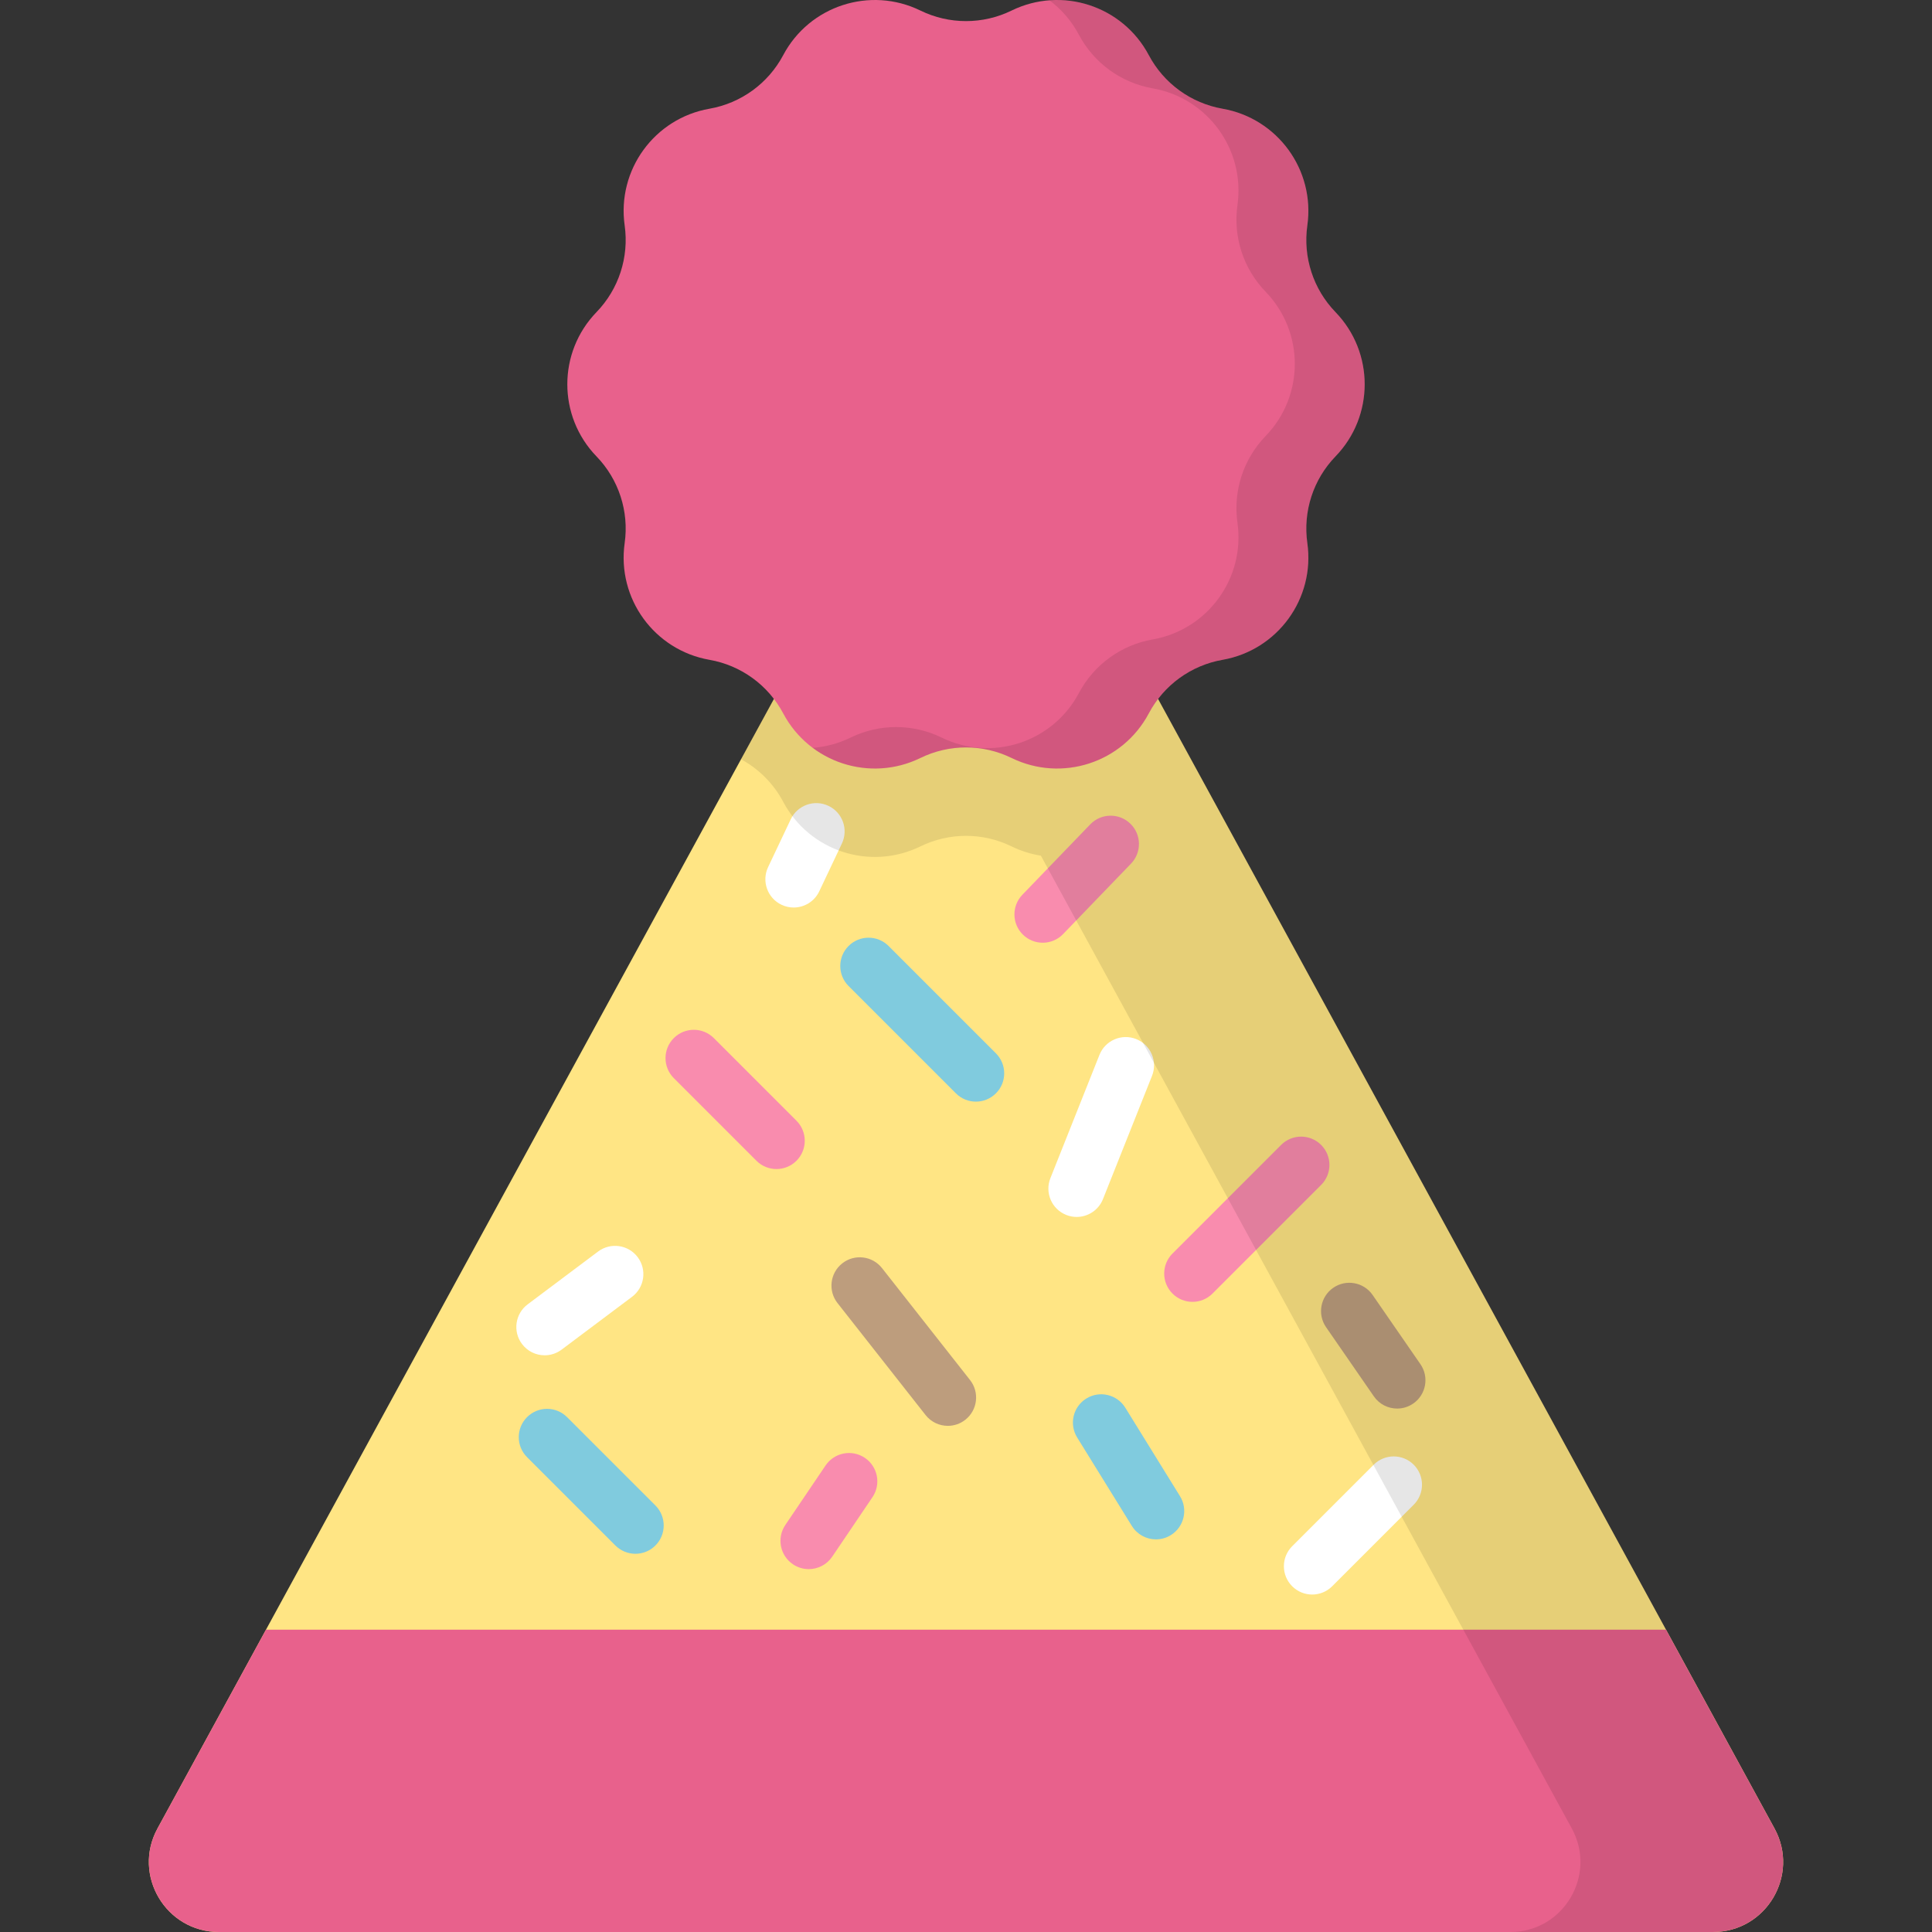 <?xml version="1.0" encoding="iso-8859-1"?>
<!-- Generator: Adobe Illustrator 19.0.0, SVG Export Plug-In . SVG Version: 6.00 Build 0)  -->
<svg xmlns="http://www.w3.org/2000/svg" xmlns:xlink="http://www.w3.org/1999/xlink" version="1.1" id="Capa_1" x="0px" y="0px" viewBox="0 0 512 512" style="enable-background:new 0 0 512 512;" xml:space="preserve">
<rect x="0" y="0" width="512" height="512" fill="#333333" stroke="none"/>
<path style="fill:#FFE584;" d="M228.319,142.688L41.74,484.56C34.992,496.923,43.94,512,58.025,512h395.95  c14.085,0,23.033-15.077,16.285-27.44L283.681,142.688C271.727,120.784,240.273,120.784,228.319,142.688z"/>
<path style="fill:#E8618C;" d="M470.26,484.56l-28.751-52.681H70.491L41.74,484.56C34.992,496.923,43.94,512,58.025,512h395.95  C468.06,512,477.008,496.923,470.26,484.56z"/>
<path style="fill:#80CBDE;" d="M168.389,411.769c-1.92,0-3.839-0.733-5.303-2.197l-23.411-23.41c-2.929-2.929-2.929-7.678,0-10.606  c2.929-2.929,7.678-2.929,10.606,0l23.411,23.41c2.929,2.929,2.929,7.678,0,10.607C172.228,411.036,170.309,411.769,168.389,411.769  z"/>
<path style="fill:#F98CAE;" d="M316.025,345.005c-1.919,0-3.839-0.732-5.303-2.197c-2.929-2.929-2.929-7.678,0-10.606l28.786-28.786  c2.929-2.929,7.678-2.929,10.606,0c2.929,2.929,2.929,7.678,0,10.607l-28.786,28.786  C319.864,344.272,317.945,345.005,316.025,345.005z"/>
<path style="fill:#80CBDE;" d="M258.625,291.945c-1.919,0-3.839-0.732-5.303-2.197l-28.445-28.445  c-2.929-2.929-2.929-7.678,0-10.606c2.929-2.929,7.678-2.929,10.606,0l28.445,28.445c2.929,2.929,2.929,7.678,0,10.606  C262.464,291.213,260.545,291.945,258.625,291.945z"/>
<path style="fill:#FFFFFF;" d="M347.743,422.57c-1.919,0-3.839-0.732-5.303-2.197c-2.929-2.929-2.929-7.678,0-10.606l21.603-21.603  c2.929-2.929,7.678-2.929,10.606,0c2.929,2.929,2.929,7.678,0,10.606l-21.603,21.603C351.582,421.837,349.662,422.57,347.743,422.57  z"/>
<path style="fill:#F98CAE;" d="M205.77,309.81c-1.919,0-3.839-0.732-5.303-2.197l-21.9-21.9c-2.929-2.929-2.929-7.678,0-10.607  s7.678-2.929,10.606,0l21.9,21.9c2.929,2.929,2.929,7.678,0,10.607C209.609,309.078,207.689,309.81,205.77,309.81z"/>
<path style="fill:#FFFFFF;" d="M144.339,359.167c-2.28,0-4.532-1.036-6.006-3c-2.485-3.314-1.814-8.015,1.5-10.5l18.667-14  c3.315-2.485,8.015-1.813,10.5,1.5c2.485,3.314,1.814,8.015-1.5,10.5l-18.667,14C147.484,358.678,145.905,359.167,144.339,359.167z"/>
<path style="fill:#F98CAE;" d="M276.332,249.833c-1.873,0-3.749-0.698-5.205-2.101c-2.981-2.875-3.068-7.623-0.193-10.605l18-18.667  c2.874-2.982,7.622-3.069,10.605-0.193c2.981,2.875,3.068,7.623,0.193,10.605l-18,18.667  C280.261,249.066,278.298,249.833,276.332,249.833z"/>
<path style="fill:#BD9D7D;" d="M251.184,377.864c-2.221,0-4.42-0.982-5.9-2.864l-23.333-29.667  c-2.561-3.256-1.997-7.971,1.258-10.532c3.256-2.562,7.971-1.998,10.532,1.258l23.333,29.667c2.561,3.256,1.997,7.971-1.258,10.532  C254.441,377.34,252.807,377.864,251.184,377.864z"/>
<path style="fill:#F98CAE;" d="M214.327,415.835c-1.446,0-2.907-0.418-4.195-1.289c-3.431-2.321-4.331-6.983-2.01-10.415  l10.666-15.77c2.32-3.431,6.982-4.331,10.415-2.01c3.431,2.321,4.331,6.983,2.01,10.414l-10.667,15.77  C219.096,414.679,216.733,415.835,214.327,415.835z"/>
<path style="fill:#FFFFFF;" d="M285.331,322.502c-0.923,0-1.861-0.171-2.771-0.534c-3.849-1.531-5.727-5.893-4.195-9.741l13-32.667  c1.531-3.849,5.892-5.727,9.741-4.195c3.849,1.531,5.727,5.893,4.195,9.741l-13,32.666  C291.132,320.712,288.313,322.502,285.331,322.502z"/>
<path style="fill:#80CBDE;" d="M306.341,407.949c-2.513,0-4.968-1.262-6.386-3.556l-14.5-23.448  c-2.179-3.523-1.089-8.145,2.434-10.324c3.523-2.179,8.146-1.088,10.324,2.434l14.5,23.448c2.179,3.523,1.089,8.145-2.434,10.324  C309.049,407.587,307.686,407.949,306.341,407.949z"/>
<path style="fill:#FFFFFF;" d="M210.329,240.502c-1.076,0-2.169-0.233-3.206-0.724c-3.744-1.773-5.341-6.245-3.567-9.988l6-12.667  c1.773-3.744,6.247-5.34,9.988-3.567c3.744,1.773,5.341,6.245,3.567,9.988l-6,12.667  C215.83,238.917,213.136,240.502,210.329,240.502z"/>
<path style="fill:#BD9D7D;" d="M370.263,373.283c-2.381,0-4.722-1.13-6.177-3.237l-12.667-18.333  c-2.354-3.408-1.501-8.079,1.907-10.434c3.408-2.355,8.079-1.501,10.434,1.907l12.667,18.333c2.354,3.408,1.501,8.079-1.907,10.434  C373.218,372.852,371.732,373.283,370.263,373.283z"/>
<path style="opacity:0.1;enable-background:new    ;" d="M470.26,484.56L283.681,142.688c-11.954-21.904-43.408-21.904-55.363,0  l-31.941,58.525c4.698,2.549,8.615,6.437,11.18,11.272c6.951,13.102,23.041,18.33,36.366,11.816c7.62-3.725,16.532-3.725,24.152,0  c2.518,1.231,5.134,2.041,7.768,2.459l140.697,257.8c6.747,12.363-2.201,27.44-16.285,27.44h53.721  C468.06,512,477.008,496.923,470.26,484.56z"/>
<path style="fill:#E8618C;" d="M268.076,2.799L268.076,2.799c13.325-6.514,29.415-1.286,36.366,11.816l0,0  c3.975,7.492,11.185,12.731,19.539,14.196l0,0c14.609,2.563,24.553,16.249,22.475,30.935l0,0c-1.188,8.398,1.566,16.874,7.463,22.97  l0,0c10.312,10.66,10.312,27.578,0,38.238l0,0c-5.897,6.096-8.651,14.572-7.463,22.97l0,0c2.077,14.686-7.867,28.372-22.475,30.935  l0,0c-8.354,1.465-15.564,6.704-19.539,14.196l0,0c-6.952,13.102-23.041,18.33-36.366,11.816l0,0c-7.62-3.725-16.532-3.725-24.152,0  l0,0c-13.325,6.514-29.415,1.286-36.366-11.816l0,0c-3.975-7.492-11.185-12.731-19.539-14.196l0,0  c-14.609-2.563-24.553-16.249-22.475-30.935l0,0c1.188-8.398-1.566-16.874-7.463-22.97l0,0c-10.312-10.66-10.312-27.578,0-38.238  l0,0c5.897-6.096,8.651-14.572,7.463-22.97l0,0c-2.077-14.686,7.867-28.372,22.475-30.935l0,0  c8.354-1.465,15.564-6.704,19.539-14.196l0,0c6.951-13.102,23.041-18.33,36.366-11.816l0,0  C251.544,6.524,260.456,6.524,268.076,2.799z"/>
<path style="opacity:0.1;enable-background:new    ;" d="M353.92,82.716c-5.897-6.096-8.651-14.572-7.463-22.97  c2.077-14.686-7.867-28.372-22.475-30.935c-8.354-1.465-15.564-6.704-19.539-14.196c-5.263-9.92-15.764-15.32-26.338-14.534  c3.156,2.358,5.852,5.431,7.817,9.134c3.975,7.492,11.185,12.731,19.539,14.196c14.609,2.563,24.553,16.249,22.476,30.935  c-1.188,8.398,1.566,16.874,7.463,22.97c10.312,10.66,10.312,27.578,0,38.237c-5.897,6.096-8.651,14.572-7.463,22.97  c2.077,14.686-7.867,28.372-22.476,30.935c-8.354,1.465-15.564,6.704-19.539,14.196c-6.951,13.102-23.041,18.33-36.366,11.816  c-7.62-3.725-16.532-3.725-24.152,0c-3.236,1.582-6.636,2.466-10.028,2.718c8.01,5.984,18.991,7.355,28.549,2.682  c7.62-3.725,16.532-3.725,24.152,0c13.325,6.514,29.415,1.286,36.366-11.816c3.975-7.492,11.185-12.731,19.539-14.196  c14.609-2.563,24.553-16.249,22.475-30.935c-1.188-8.398,1.566-16.874,7.463-22.97C364.232,110.293,364.232,93.376,353.92,82.716z"/>
<g>
</g>
<g>
</g>
<g>
</g>
<g>
</g>
<g>
</g>
<g>
</g>
<g>
</g>
<g>
</g>
<g>
</g>
<g>
</g>
<g>
</g>
<g>
</g>
<g>
</g>
<g>
</g>
<g>
</g>
</svg>
